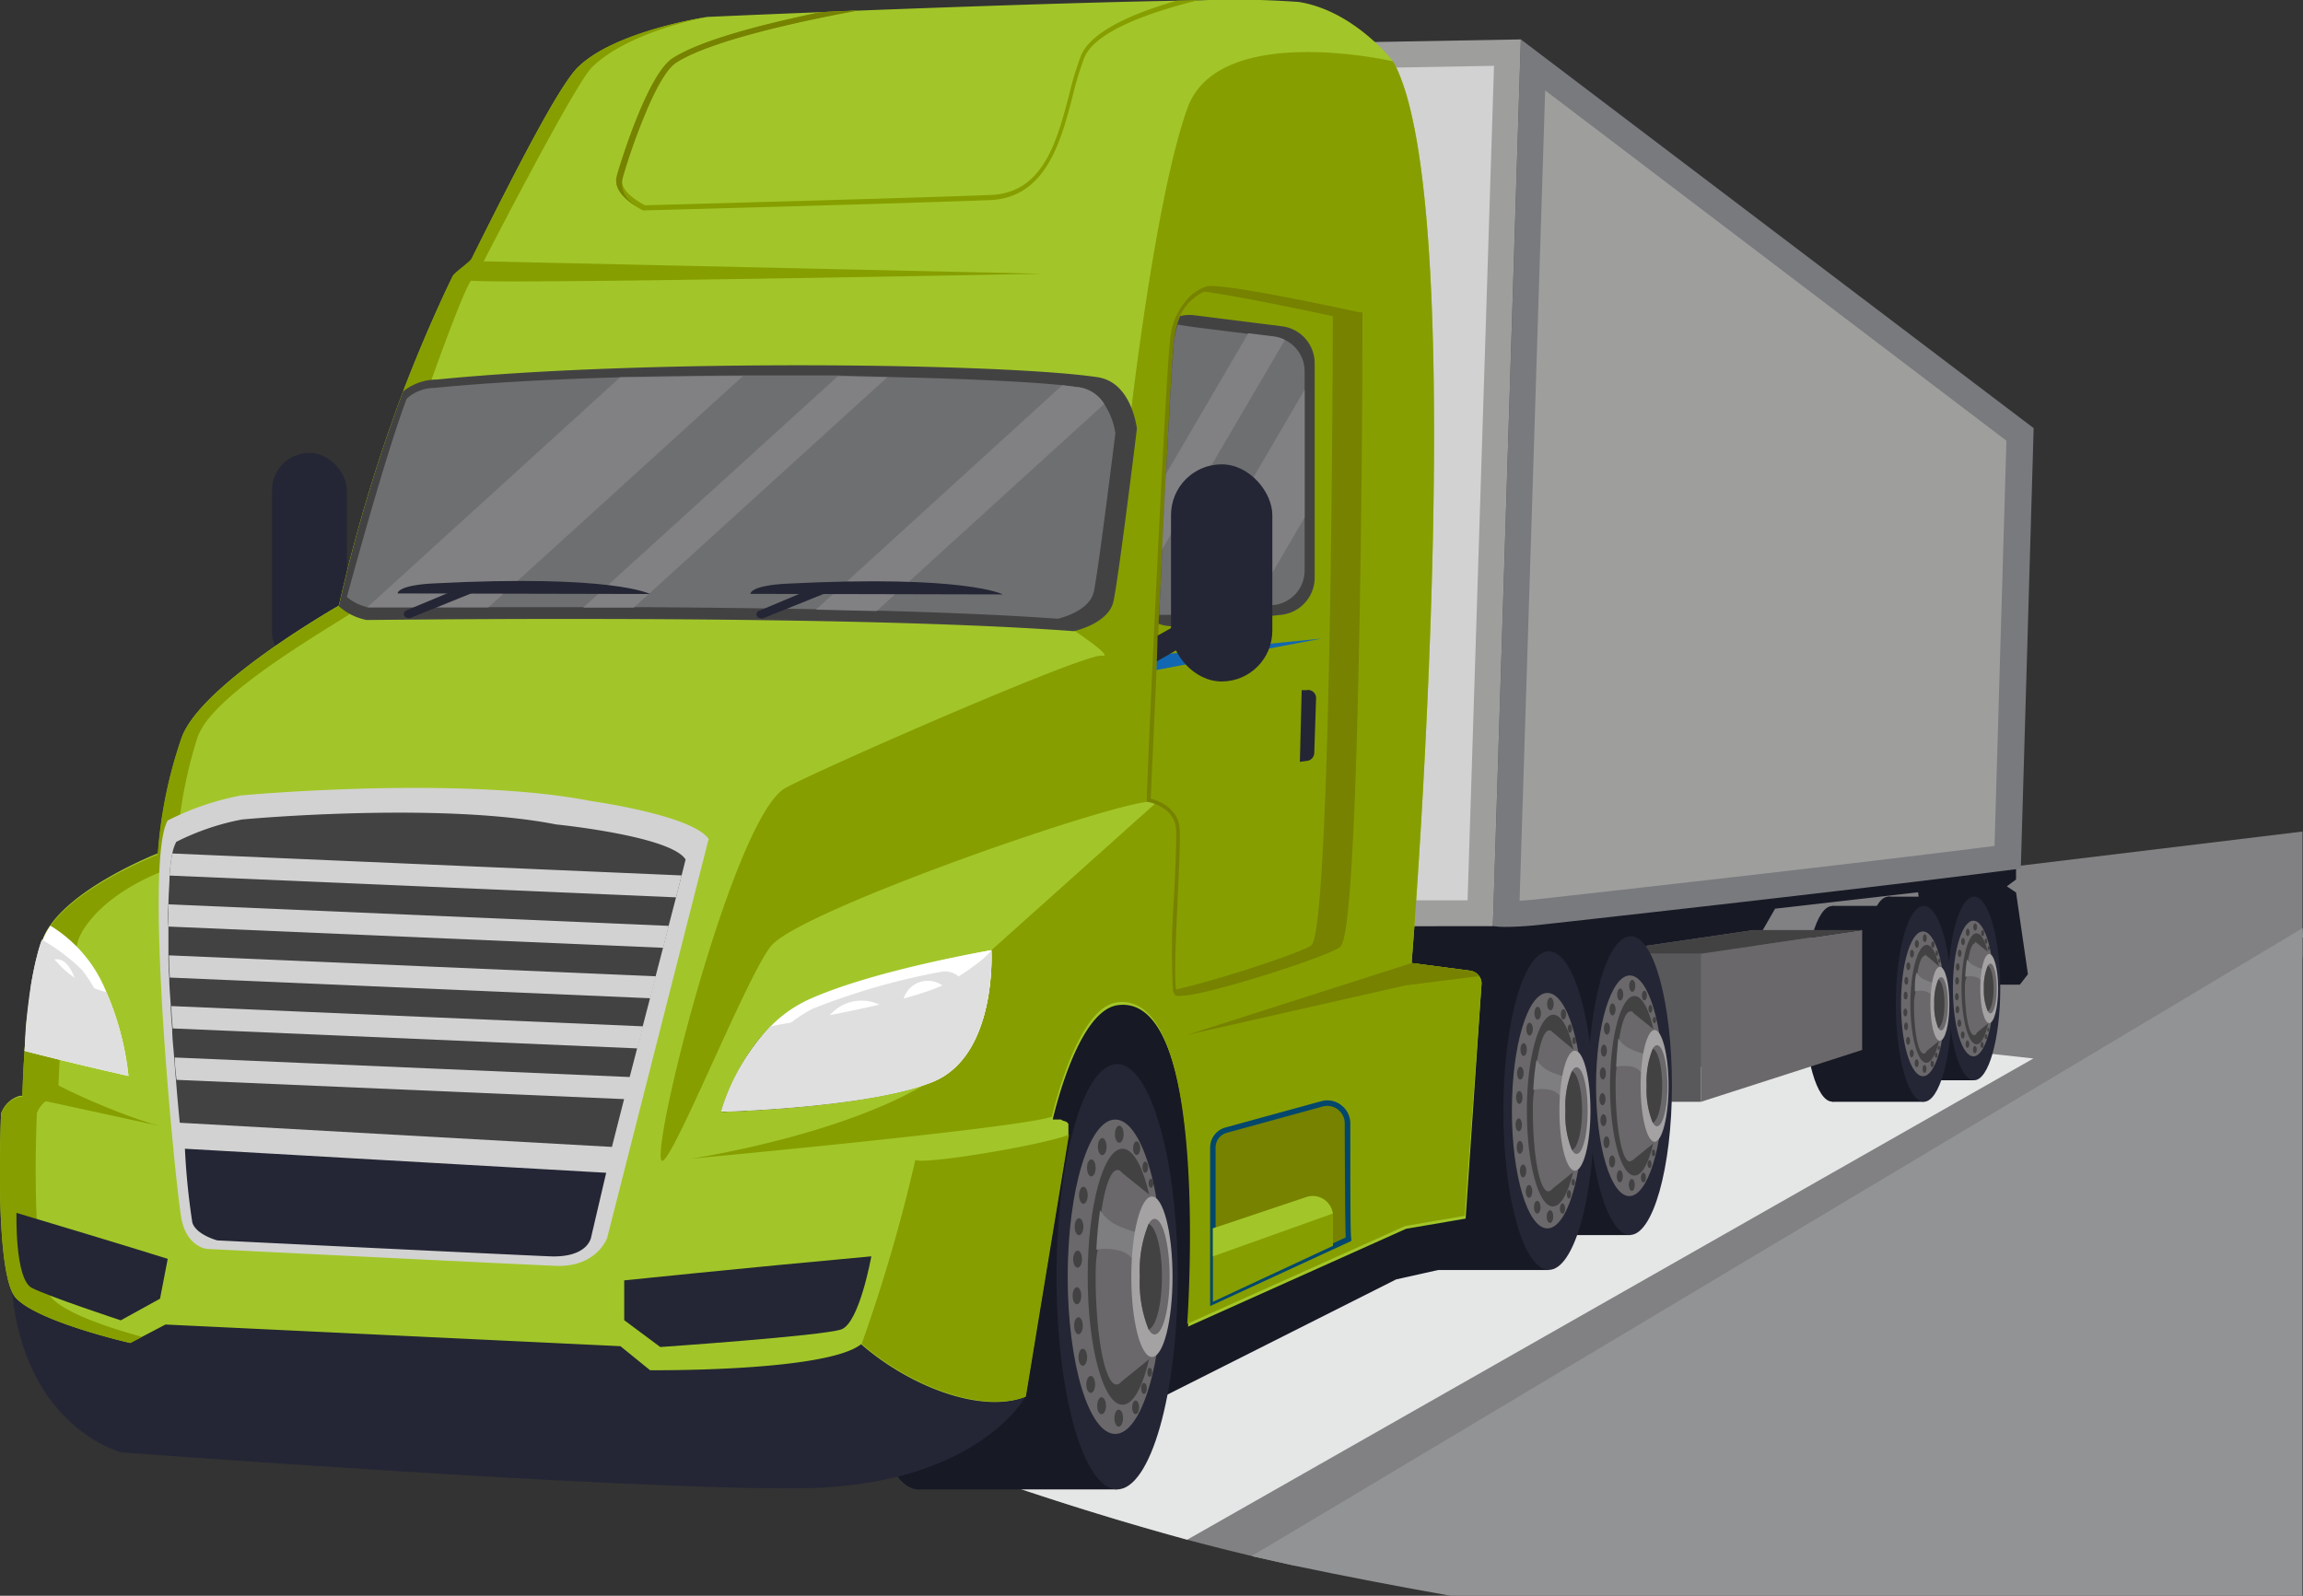 <svg xmlns="http://www.w3.org/2000/svg" xmlns:xlink="http://www.w3.org/1999/xlink" viewBox="0 0 164.77 114.2"><rect x="0" y="0" width="164.77" height="114.2" fill="#333333" stroke="none"/><defs><style>.cls-1{isolation:isolate;}.cls-2{fill:#818183;}.cls-3{fill:#e5e6e6;}.cls-23,.cls-3{mix-blend-mode:multiply;}.cls-4{fill:#171925;}.cls-5{fill:#242635;}.cls-6{fill:#6a686a;}.cls-7{fill:#434243;}.cls-8{fill:#7e7d80;}.cls-9{fill:#a4a2a3;}.cls-10{fill:#59595b;}.cls-11{fill:#9e9e9d;}.cls-12{fill:#797a7e;}.cls-13{fill:#d2d2d2;}.cls-14{fill:#a2c629;}.cls-15{fill:#879e00;}.cls-16{fill:#6e6f71;}.cls-17{fill:url(#linear-gradient);}.cls-18{fill:#fff;}.cls-19,.cls-23{fill:#dfdfdf;}.cls-20{fill:#768200;}.cls-21{fill:#1167b1;}.cls-22{fill:#03476d;}.cls-24{fill:#919395;}</style><linearGradient id="linear-gradient" x1="-3810.65" y1="73.77" x2="-3791.3" y2="73.77" gradientTransform="matrix(-1, 0, 0, 1, -3739.71, 0)" gradientUnits="userSpaceOnUse"><stop offset="0" stop-color="#fff"/><stop offset="1"/></linearGradient></defs><g class="cls-1"><g id="katman_2" data-name="katman 2"><g id="katman_1-2" data-name="katman 1"><path class="cls-2" d="M164.73,59.51v9L92.67,112.06c-2.6-.56-5.18-1.19-7.73-1.87A223.23,223.23,0,0,1,32.13,88.11c-6.05-3.45-11.7-7-16.86-10.5Z"/><path class="cls-3" d="M145.48,75.75,84.94,110.19A223.23,223.23,0,0,1,32.13,88.11l64-17.77Z"/><polygon class="cls-4" points="104.81 87 105.58 87.5 104.81 90.46 99.89 91.56 82.36 100.39 71.81 100.75 73.18 74 81.83 69.45 101.48 77.66 104.81 87"/><polygon class="cls-4" points="140.9 61.37 140.92 62.89 139.89 63.55 127 65.03 125.85 67.03 107.17 69.9 100.16 69.64 100.27 66.29 140.9 61.37"/><polygon class="cls-4" points="144.24 61.66 144.24 62.94 143.58 63.43 144.24 63.87 145.09 69.72 144.51 70.47 138.06 70.47 137.05 62.41 144.24 61.66"/><ellipse class="cls-4" cx="135.1" cy="70.74" rx="1.87" ry="6.57"/><rect class="cls-4" x="135.1" y="64.17" width="6.14" height="13.14"/><ellipse class="cls-5" cx="141.24" cy="70.74" rx="1.87" ry="6.57"/><path class="cls-6" d="M139.72,70.74c0,2.68.66,4.86,1.47,4.86s1.46-2.18,1.46-4.86-.65-4.85-1.46-4.85S139.72,68.06,139.72,70.74Z"/><path class="cls-7" d="M140.34,70.74c0,2.19.48,4,1.07,4s1.07-1.77,1.07-4-.48-3.95-1.07-3.95S140.34,68.56,140.34,70.74Z"/><path class="cls-6" d="M140.58,70.74c0,1.84.29,3.33.64,3.33a.14.14,0,0,0,.1,0h0c.31-.26.54-1.63.54-3.29,0-.24,0-.48,0-.7s0-.47,0-.68a3.85,3.85,0,0,0-.47-1.89h0a.16.16,0,0,0-.09,0c-.2,0-.38.49-.5,1.27h0c-.05.35-.09.76-.12,1.21C140.59,70.17,140.58,70.45,140.58,70.74Z"/><path class="cls-6" d="M141.31,67.45V74h0l1-.81v-5l-1-.8h0Z"/><path class="cls-8" d="M140.6,69.9a2,2,0,0,1,.71,0,.79.79,0,0,1,.5.4l0-.29c0-.24,0-.47,0-.68a3,3,0,0,1-.49-.18,1.29,1.29,0,0,1-.59-.49h0C140.67,69,140.63,69.45,140.6,69.9Z"/><path class="cls-9" d="M141.68,70.74c0,1.37.29,2.48.64,2.48s.64-1.11.64-2.48-.29-2.47-.64-2.47S141.68,69.38,141.68,70.74Z"/><path class="cls-6" d="M141.94,70.74a3.81,3.81,0,0,0,.28,1.63c.05.1.12.15.18.15.26,0,.46-.79.46-1.78s-.2-1.78-.46-1.78c-.06,0-.13.05-.18.15A3.81,3.81,0,0,0,141.94,70.74Z"/><path class="cls-7" d="M141.94,70.74a3.81,3.81,0,0,0,.28,1.63c.23-.08.41-.78.41-1.63s-.18-1.54-.41-1.63A3.81,3.81,0,0,0,141.94,70.74Z"/><path class="cls-7" d="M141.18,66.34c0,.15.06.26.13.26s.14-.11.14-.26-.07-.26-.14-.26S141.18,66.2,141.18,66.34Z"/><path class="cls-7" d="M140.65,66.73c0,.14.06.26.13.26s.14-.12.14-.26-.06-.27-.14-.27S140.65,66.58,140.65,66.73Z"/><path class="cls-7" d="M140.31,67.38c0,.15.06.26.14.26s.13-.11.13-.26-.06-.26-.13-.26S140.31,67.23,140.31,67.38Z"/><path class="cls-7" d="M140.07,68.22c0,.15.06.27.13.27s.14-.12.14-.27-.06-.26-.14-.26S140.07,68.08,140.07,68.22Z"/><path class="cls-7" d="M139.93,69.2c0,.14.06.26.14.26s.13-.12.13-.26-.06-.27-.13-.27S139.93,69.05,139.93,69.2Z"/><path class="cls-7" d="M139.89,70.2c0,.14.06.26.13.26s.14-.12.14-.26-.06-.27-.14-.27S139.89,70.05,139.89,70.2Z"/><path class="cls-7" d="M141.16,75.11c0-.15.06-.26.13-.26s.14.11.14.26-.06.26-.14.26S141.16,75.26,141.16,75.11Z"/><path class="cls-7" d="M141.7,74.78c0-.12.05-.22.11-.22s.11.1.11.22,0,.21-.11.21S141.7,74.89,141.7,74.78Z"/><path class="cls-7" d="M142,74.19c0-.09,0-.17.09-.17s.09.08.09.17,0,.17-.09.17S142,74.29,142,74.19Z"/><path class="cls-7" d="M142.18,73.69c0-.07,0-.13.07-.13s.07.06.07.13,0,.14-.07.14S142.18,73.77,142.18,73.69Z"/><path class="cls-7" d="M141.74,66.77c0,.12,0,.21.11.21s.11-.09.11-.21-.05-.21-.11-.21S141.74,66.65,141.74,66.77Z"/><path class="cls-7" d="M142,67.36c0,.09,0,.17.09.17s.09-.08.09-.17,0-.18-.09-.18S142,67.26,142,67.36Z"/><path class="cls-7" d="M142.22,67.85c0,.08,0,.14.07.14s.07-.06.07-.14,0-.14-.07-.14S142.22,67.78,142.22,67.85Z"/><path class="cls-7" d="M140.63,74.73c0-.15.06-.27.13-.27s.14.12.14.27-.06.26-.14.26S140.63,74.87,140.63,74.73Z"/><path class="cls-7" d="M140.29,74.07c0-.15.06-.26.14-.26s.13.11.13.26-.06.26-.13.26S140.29,74.22,140.29,74.07Z"/><path class="cls-7" d="M140.05,73.23c0-.15.06-.27.13-.27s.14.12.14.27-.06.26-.14.26S140.05,73.37,140.05,73.23Z"/><path class="cls-7" d="M139.91,72.26c0-.15.06-.27.14-.27s.13.12.13.27-.06.26-.13.26S139.91,72.4,139.91,72.26Z"/><path class="cls-7" d="M139.87,71.33c0-.15.06-.26.13-.26s.14.11.14.26-.06.26-.14.26S139.87,71.47,139.87,71.33Z"/><path class="cls-4" d="M129.09,71.84c0,3.87.9,7,2,7s2-3.14,2-7-.9-7-2-7S129.09,68,129.09,71.84Z"/><rect class="cls-4" x="131.09" y="64.83" width="6.55" height="14.02"/><ellipse class="cls-5" cx="137.64" cy="71.84" rx="2" ry="7.01"/><ellipse class="cls-6" cx="137.58" cy="71.84" rx="1.57" ry="5.18"/><path class="cls-7" d="M136.68,71.84c0,2.33.51,4.22,1.14,4.22S139,74.17,139,71.84s-.52-4.22-1.15-4.22S136.68,69.51,136.68,71.84Z"/><path class="cls-6" d="M136.94,71.84c0,2,.3,3.55.68,3.55a.21.21,0,0,0,.1,0h0c.32-.27.57-1.74.57-3.5,0-.26,0-.51,0-.76s0-.49,0-.72a4.16,4.16,0,0,0-.5-2h0l0,0a.16.16,0,0,0-.09,0c-.22,0-.41.53-.54,1.35h0c-.05.38-.1.82-.12,1.3C137,71.23,136.94,71.53,136.94,71.84Z"/><path class="cls-6" d="M137.71,68.32v7h0l1.06-.86V69.19l-1-.85h0Z"/><path class="cls-8" d="M137,70.94a1.82,1.82,0,0,1,.76,0,.83.83,0,0,1,.52.42l0-.31c0-.25,0-.49,0-.72a3.41,3.41,0,0,1-.52-.19,1.35,1.35,0,0,1-.64-.53h0C137,70,137,70.46,137,70.94Z"/><path class="cls-9" d="M138.11,71.84c0,1.46.3,2.64.68,2.64s.68-1.18.68-2.64-.3-2.65-.68-2.65S138.11,70.38,138.11,71.84Z"/><path class="cls-6" d="M138.39,71.83a4.16,4.16,0,0,0,.29,1.75c.06.1.13.16.2.16.27,0,.49-.85.49-1.91s-.22-1.9-.49-1.9c-.07,0-.14.06-.2.16A4.14,4.14,0,0,0,138.39,71.83Z"/><path class="cls-7" d="M138.39,71.83a4.16,4.16,0,0,0,.29,1.75c.25-.1.44-.84.44-1.75s-.19-1.64-.44-1.74A4.14,4.14,0,0,0,138.39,71.83Z"/><ellipse class="cls-7" cx="137.71" cy="67.14" rx="0.14" ry="0.28"/><path class="cls-7" d="M137,67.55c0,.15.06.28.14.28s.15-.13.15-.28-.07-.28-.15-.28S137,67.39,137,67.55Z"/><path class="cls-7" d="M136.65,68.25c0,.15.06.28.14.28s.15-.13.15-.28-.07-.28-.15-.28S136.65,68.09,136.65,68.25Z"/><path class="cls-7" d="M136.39,69.15c0,.15.06.28.14.28s.15-.13.15-.28-.07-.28-.15-.28S136.39,69,136.39,69.15Z"/><ellipse class="cls-7" cx="136.39" cy="70.19" rx="0.14" ry="0.28"/><ellipse class="cls-7" cx="136.34" cy="71.25" rx="0.14" ry="0.28"/><ellipse class="cls-7" cx="137.69" cy="76.5" rx="0.14" ry="0.28"/><ellipse class="cls-7" cx="138.24" cy="76.14" rx="0.12" ry="0.23"/><path class="cls-7" d="M138.43,75.52c0-.1,0-.18.1-.18s.09.08.09.18,0,.18-.09.18S138.43,75.62,138.43,75.52Z"/><path class="cls-7" d="M138.64,75c0-.08,0-.15.08-.15s.07.07.07.15,0,.15-.07.15S138.64,75.07,138.64,75Z"/><ellipse class="cls-7" cx="138.29" cy="67.6" rx="0.12" ry="0.23"/><path class="cls-7" d="M138.48,68.22c0,.1,0,.19.09.19s.09-.09.09-.19,0-.18-.09-.18S138.48,68.12,138.48,68.22Z"/><path class="cls-7" d="M138.68,68.75c0,.09,0,.15.08.15s.08-.06.08-.15,0-.15-.08-.15S138.68,68.67,138.68,68.75Z"/><ellipse class="cls-7" cx="137.13" cy="76.09" rx="0.14" ry="0.28"/><path class="cls-7" d="M136.63,75.39c0-.16.06-.28.14-.28s.15.12.15.28-.07.28-.15.28S136.63,75.54,136.63,75.39Z"/><path class="cls-7" d="M136.37,74.49c0-.16.06-.28.14-.28s.15.12.15.28-.07.28-.15.28S136.37,74.64,136.37,74.49Z"/><ellipse class="cls-7" cx="136.37" cy="73.45" rx="0.14" ry="0.28"/><path class="cls-7" d="M136.18,72.46c0-.15.06-.28.14-.28s.14.13.14.28-.06.28-.14.28S136.18,72.62,136.18,72.46Z"/><polygon class="cls-6" points="125.47 66.56 125.47 75.14 113.94 78.85 113.94 68.25 125.47 66.56"/><polygon class="cls-6" points="133.23 66.56 133.23 75.14 121.7 78.85 121.7 68.25 133.23 66.56"/><rect class="cls-10" x="113.94" y="68.25" width="7.76" height="10.6"/><polygon class="cls-7" points="133.23 66.56 125.47 66.56 113.94 68.25 121.7 68.25 133.23 66.56"/><path class="cls-4" d="M103.64,77.71c0,5.89,1.36,10.67,3,10.67s3-4.78,3-10.67S108.37,67,106.68,67,103.64,71.81,103.64,77.71Z"/><rect class="cls-4" x="106.68" y="67.03" width="9.98" height="21.36"/><path class="cls-5" d="M113.62,77.71c0,5.89,1.37,10.67,3,10.67s3-4.78,3-10.67S118.35,67,116.67,67,113.62,71.81,113.62,77.71Z"/><path class="cls-6" d="M114.19,77.71c0,4.36,1.07,7.89,2.38,7.89S119,82.07,119,77.71s-1.07-7.9-2.39-7.9S114.19,73.34,114.19,77.71Z"/><path class="cls-7" d="M115.19,77.71c0,3.55.78,6.42,1.75,6.42s1.74-2.87,1.74-6.42-.78-6.43-1.74-6.43S115.19,74.16,115.19,77.71Z"/><path class="cls-6" d="M115.59,77.71c0,3,.47,5.41,1,5.41a.28.28,0,0,0,.16-.07h0c.49-.41.87-2.64.87-5.33,0-.4,0-.78,0-1.15s0-.76-.07-1.11a6.3,6.3,0,0,0-.76-3.07h0l0,0a.23.23,0,0,0-.15,0c-.33,0-.62.8-.81,2.06h0c-.08.58-.15,1.25-.18,2C115.6,76.78,115.59,77.23,115.59,77.71Z"/><path class="cls-6" d="M116.78,72.35v10.7h0l1.62-1.31v-8l-1.61-1.3h0Z"/><path class="cls-8" d="M115.63,76.34a2.88,2.88,0,0,1,1.15,0,1.29,1.29,0,0,1,.8.64l.06-.47c0-.39,0-.76-.07-1.11a4,4,0,0,1-.79-.28,2,2,0,0,1-1-.81h0C115.73,74.94,115.66,75.61,115.63,76.34Z"/><path class="cls-9" d="M117.38,77.71c0,2.22.46,4,1,4s1-1.8,1-4-.46-4-1-4S117.38,75.48,117.38,77.71Z"/><path class="cls-6" d="M117.81,77.7a6.21,6.21,0,0,0,.44,2.65c.09.16.2.25.3.25.42,0,.75-1.3.75-2.9s-.33-2.9-.75-2.9c-.1,0-.21.09-.3.25A6.24,6.24,0,0,0,117.81,77.7Z"/><path class="cls-7" d="M117.81,77.7a6.21,6.21,0,0,0,.44,2.65c.38-.14.67-1.27.67-2.65s-.29-2.51-.67-2.65A6.24,6.24,0,0,0,117.81,77.7Z"/><ellipse class="cls-7" cx="116.78" cy="70.55" rx="0.22" ry="0.43"/><path class="cls-7" d="M115.7,71.17c0,.24.1.43.22.43s.22-.19.22-.43-.1-.43-.22-.43S115.7,70.94,115.7,71.17Z"/><path class="cls-7" d="M115.15,72.24c0,.24.1.43.22.43s.22-.19.22-.43-.1-.43-.22-.43S115.15,72,115.15,72.24Z"/><path class="cls-7" d="M114.75,73.61c0,.24.1.43.22.43s.22-.19.22-.43-.09-.43-.22-.43S114.75,73.37,114.75,73.61Z"/><path class="cls-7" d="M114.53,75.19c0,.24.1.43.22.43s.22-.19.22-.43-.09-.43-.22-.43S114.53,75,114.53,75.19Z"/><ellipse class="cls-7" cx="114.68" cy="76.82" rx="0.22" ry="0.43"/><path class="cls-7" d="M116.53,84.81c0-.24.09-.43.22-.43s.21.19.21.43-.09.42-.21.42S116.53,85,116.53,84.81Z"/><ellipse class="cls-7" cx="117.58" cy="84.27" rx="0.18" ry="0.35"/><path class="cls-7" d="M117.87,83.31c0-.15.07-.28.15-.28s.14.13.14.28-.06.28-.14.28S117.87,83.47,117.87,83.31Z"/><path class="cls-7" d="M118.19,82.51c0-.13,0-.23.11-.23s.12.1.12.23,0,.22-.12.22S118.19,82.63,118.19,82.51Z"/><path class="cls-7" d="M117.47,71.25c0,.19.08.34.18.34s.18-.15.18-.34-.08-.35-.18-.35S117.47,71.06,117.47,71.25Z"/><path class="cls-7" d="M117.94,72.2c0,.15.06.28.14.28s.14-.13.14-.28-.06-.28-.14-.28S117.94,72.05,117.94,72.2Z"/><path class="cls-7" d="M118.25,73c0,.12.06.23.12.23s.12-.11.12-.23-.06-.23-.12-.23S118.25,72.88,118.25,73Z"/><path class="cls-7" d="M115.67,84.18c0-.24.1-.43.22-.43s.22.19.22.43-.1.43-.22.43S115.67,84.42,115.67,84.18Z"/><ellipse class="cls-7" cx="115.34" cy="83.12" rx="0.22" ry="0.43"/><path class="cls-7" d="M114.72,81.74c0-.23.1-.42.22-.42s.22.19.22.42-.1.43-.22.43S114.72,82,114.72,81.74Z"/><path class="cls-7" d="M114.5,80.16c0-.23.1-.42.22-.42s.22.19.22.42-.09.43-.22.43S114.5,80.4,114.5,80.16Z"/><ellipse class="cls-7" cx="114.65" cy="78.66" rx="0.22" ry="0.43"/><path class="cls-4" d="M96.91,79.48c0,6.3,1.45,11.4,3.25,11.4s3.25-5.1,3.25-11.4S102,68.09,100.16,68.09,96.91,73.19,96.91,79.48Z"/><rect class="cls-4" x="100.16" y="68.09" width="10.65" height="22.8"/><ellipse class="cls-5" cx="110.81" cy="79.48" rx="3.25" ry="11.4"/><path class="cls-6" d="M108.17,79.48c0,4.66,1.14,8.43,2.54,8.43s2.55-3.77,2.55-8.43-1.14-8.42-2.55-8.42S108.17,74.83,108.17,79.48Z"/><path class="cls-7" d="M109.24,79.48c0,3.79.83,6.86,1.86,6.86S113,83.27,113,79.48s-.83-6.86-1.86-6.86S109.24,75.7,109.24,79.48Z"/><path class="cls-6" d="M109.67,79.48c0,3.19.49,5.78,1.1,5.78a.23.23,0,0,0,.17-.07h0c.53-.44.93-2.82.93-5.7,0-.42,0-.83,0-1.22s0-.81-.07-1.18A6.76,6.76,0,0,0,111,73.8h0l0,0a.25.25,0,0,0-.16-.06c-.35,0-.66.86-.87,2.2h0c-.09.61-.16,1.33-.2,2.11C109.68,78.49,109.67,79,109.67,79.48Z"/><path class="cls-6" d="M110.93,73.77V85.19h0l1.73-1.4V75.19L111,73.8h0Z"/><path class="cls-8" d="M109.7,78a3.08,3.08,0,0,1,1.23,0,1.35,1.35,0,0,1,.86.68l.06-.5c0-.41,0-.81-.07-1.18a5.91,5.91,0,0,1-.85-.3,2.24,2.24,0,0,1-1-.86h0C109.81,76.53,109.74,77.25,109.7,78Z"/><path class="cls-9" d="M111.57,79.48c0,2.38.5,4.3,1.11,4.3s1.11-1.92,1.11-4.3-.5-4.29-1.11-4.29S111.57,77.11,111.57,79.48Z"/><path class="cls-6" d="M112,79.48a6.63,6.63,0,0,0,.47,2.83c.1.17.21.27.33.27.44,0,.79-1.39.79-3.1s-.35-3.1-.79-3.1c-.12,0-.23.1-.33.27A6.63,6.63,0,0,0,112,79.48Z"/><path class="cls-7" d="M112,79.48a6.63,6.63,0,0,0,.47,2.83c.4-.15.72-1.36.72-2.83s-.32-2.68-.72-2.83A6.63,6.63,0,0,0,112,79.48Z"/><path class="cls-7" d="M110.69,71.85c0,.25.11.45.24.45s.23-.2.23-.45-.1-.46-.23-.46S110.69,71.59,110.69,71.85Z"/><path class="cls-7" d="M109.78,72.51c0,.25.1.46.23.46s.24-.21.24-.46-.11-.46-.24-.46S109.78,72.26,109.78,72.51Z"/><path class="cls-7" d="M109.2,73.65c0,.25.1.46.23.46s.24-.21.24-.46-.11-.46-.24-.46S109.2,73.4,109.2,73.65Z"/><ellipse class="cls-7" cx="109.01" cy="75.11" rx="0.23" ry="0.46"/><path class="cls-7" d="M108.54,76.8c0,.25.1.46.23.46s.24-.21.24-.46-.11-.46-.24-.46S108.54,76.55,108.54,76.8Z"/><ellipse class="cls-7" cx="108.7" cy="78.54" rx="0.23" ry="0.46"/><path class="cls-7" d="M110.66,87.06c0-.25.11-.45.24-.45s.23.2.23.45-.1.46-.23.46S110.66,87.32,110.66,87.06Z"/><ellipse class="cls-7" cx="111.79" cy="86.49" rx="0.19" ry="0.37"/><path class="cls-7" d="M112.1,85.47c0-.16.07-.3.15-.3s.16.14.16.3-.07.3-.16.3S112.1,85.64,112.1,85.47Z"/><ellipse class="cls-7" cx="112.56" cy="84.61" rx="0.12" ry="0.24"/><ellipse class="cls-7" cx="111.86" cy="72.59" rx="0.19" ry="0.37"/><path class="cls-7" d="M112.17,73.61c0,.16.07.3.15.3s.15-.14.15-.3-.06-.3-.15-.3S112.17,73.44,112.17,73.61Z"/><path class="cls-7" d="M112.51,74.47c0,.14,0,.24.12.24s.12-.1.12-.24,0-.24-.12-.24S112.51,74.34,112.51,74.47Z"/><path class="cls-7" d="M109.75,86.4c0-.26.1-.46.23-.46s.24.2.24.46-.11.45-.24.45S109.75,86.65,109.75,86.4Z"/><path class="cls-7" d="M109.16,85.26c0-.25.11-.46.24-.46s.23.21.23.46-.1.46-.23.46S109.16,85.51,109.16,85.26Z"/><ellipse class="cls-7" cx="108.97" cy="83.8" rx="0.23" ry="0.46"/><ellipse class="cls-7" cx="108.74" cy="82.11" rx="0.23" ry="0.46"/><ellipse class="cls-7" cx="108.66" cy="80.5" rx="0.23" ry="0.46"/><ellipse class="cls-4" cx="65.7" cy="91.37" rx="4.34" ry="15.22"/><rect class="cls-4" x="65.7" y="76.15" width="14.22" height="30.44"/><path class="cls-5" d="M75.59,91.37c0,8.41,1.94,15.22,4.33,15.22s4.34-6.81,4.34-15.22-1.94-15.22-4.34-15.22S75.59,83,75.59,91.37Z"/><ellipse class="cls-6" cx="79.79" cy="91.37" rx="3.4" ry="11.25"/><path class="cls-7" d="M77.82,91.37c0,5.06,1.12,9.16,2.49,9.16s2.49-4.1,2.49-9.16-1.12-9.16-2.49-9.16S77.82,86.31,77.82,91.37Z"/><path class="cls-6" d="M78.39,91.37c0,4.26.67,7.71,1.48,7.71A.37.37,0,0,0,80.1,99h0c.7-.59,1.24-3.77,1.24-7.61,0-.56,0-1.11,0-1.63s0-1.08-.1-1.58c-.19-2.26-.59-3.93-1.08-4.37v0l0,0a.37.37,0,0,0-.21-.08c-.47,0-.89,1.16-1.16,3h0c-.12.82-.22,1.78-.27,2.82C78.41,90.05,78.39,90.7,78.39,91.37Z"/><path class="cls-6" d="M80.08,83.74V99h0l2.31-1.87V85.63l-2.29-1.84v0Z"/><path class="cls-8" d="M78.44,89.43a3.94,3.94,0,0,1,1.65.07,1.8,1.8,0,0,1,1.14.91l.08-.67c0-.55,0-1.08-.1-1.58a7.87,7.87,0,0,1-1.13-.4,3,3,0,0,1-1.37-1.15h0C78.59,87.43,78.49,88.39,78.44,89.43Z"/><path class="cls-9" d="M80.94,91.37c0,3.17.66,5.74,1.48,5.74s1.47-2.57,1.47-5.74-.66-5.74-1.47-5.74S80.94,88.2,80.94,91.37Z"/><path class="cls-6" d="M81.55,91.37a9,9,0,0,0,.63,3.78c.13.22.28.35.43.35.59,0,1.07-1.85,1.07-4.13s-.48-4.14-1.07-4.14c-.15,0-.3.13-.43.36A8.88,8.88,0,0,0,81.55,91.37Z"/><path class="cls-7" d="M81.55,91.37a9,9,0,0,0,.63,3.78c.54-.2.95-1.82.95-3.78s-.41-3.58-.95-3.78A8.88,8.88,0,0,0,81.55,91.37Z"/><ellipse class="cls-7" cx="80.08" cy="81.17" rx="0.31" ry="0.61"/><ellipse class="cls-7" cx="78.86" cy="82.06" rx="0.31" ry="0.61"/><path class="cls-7" d="M77.77,83.58c0,.34.14.61.31.61s.31-.27.31-.61-.14-.61-.31-.61S77.77,83.24,77.77,83.58Z"/><ellipse class="cls-7" cx="77.51" cy="85.54" rx="0.31" ry="0.61"/><ellipse class="cls-7" cx="77.2" cy="87.79" rx="0.31" ry="0.61"/><path class="cls-7" d="M76.78,90.11c0,.34.14.61.32.61s.31-.27.31-.61-.14-.61-.31-.61S76.78,89.77,76.78,90.11Z"/><ellipse class="cls-7" cx="80.04" cy="101.49" rx="0.31" ry="0.61"/><path class="cls-7" d="M81,100.72c0-.27.11-.49.25-.49s.25.22.25.49-.11.49-.25.49S81,101,81,100.72Z"/><path class="cls-7" d="M81.64,99.36c0-.22.09-.39.21-.39s.2.17.2.39-.09.4-.2.4S81.64,99.58,81.64,99.36Z"/><ellipse class="cls-7" cx="82.26" cy="98.21" rx="0.17" ry="0.32"/><path class="cls-7" d="M81.07,82.17c0,.27.11.49.25.49s.26-.22.26-.49-.12-.49-.26-.49S81.07,81.9,81.07,82.17Z"/><path class="cls-7" d="M81.74,83.53c0,.22.09.4.2.4s.2-.18.2-.4-.09-.4-.2-.4S81.74,83.31,81.74,83.53Z"/><ellipse class="cls-7" cx="82.35" cy="84.68" rx="0.17" ry="0.32"/><path class="cls-7" d="M78.5,100.6c0-.34.14-.61.31-.61s.32.27.32.61-.14.61-.32.61S78.5,100.94,78.5,100.6Z"/><path class="cls-7" d="M77.72,99.08c0-.33.14-.61.32-.61s.31.28.31.61-.14.61-.31.61S77.72,99.42,77.72,99.08Z"/><path class="cls-7" d="M77.16,97.13c0-.34.14-.61.31-.61s.31.27.31.61-.14.61-.31.61S77.16,97.47,77.16,97.13Z"/><ellipse class="cls-7" cx="77.16" cy="94.88" rx="0.31" ry="0.61"/><ellipse class="cls-7" cx="77.05" cy="92.73" rx="0.31" ry="0.61"/><path class="cls-11" d="M107.76,65.41c1.1,0,2.47-.16,2.48-.16.23,0,21.49-2.37,33.38-3.91l.89-30.25L109.68,4.65Z"/><path class="cls-12" d="M110.55,6.47l33,25.07-.85,29c-12,1.53-32.36,3.77-32.57,3.8h0s-.66.08-1.41.12l1.83-58m-1.74-3.65-2,63.46a5.42,5.42,0,0,0,1,.06c1.17,0,2.59-.17,2.59-.17s22.31-2.46,34.18-4l.92-31.52L108.81,2.82Z"/><polygon class="cls-13" points="105.91 65.36 107.85 3.77 49.44 4.79 41.47 65.41 105.91 65.36"/><path class="cls-11" d="M106.89,4.71,105,64.43l-62.48.06L50.26,5.71l56.63-1m1.92-1.89L48.63,3.88,40.42,66.34l66.39-.06,2-63.46Z"/><path class="cls-5" d="M73.4,99.91s-3.45,6.47-16.1,6.6-48.62-2.57-48.62-2.57S1.76,102.2.85,92.33c-.28-3.06,71,3,71,3Z"/><rect class="cls-5" x="19.46" y="32.4" width="5.36" height="15.54" rx="2.68" transform="translate(44.28 80.35) rotate(180)"/><path class="cls-14" d="M1.14,92.89c1.59,1.72,8.18,3.22,8.18,3.22l2.52-1.32,32.55,1.55,2.12,1.72s12.58.13,15.1-1.86l0,0c3.44,3,8.56,5,11.75,3.76l3.08-18.73v-.16a.52.52,0,0,0,0-.11.13.13,0,0,0,0-.06.2.2,0,0,0,0-.07l0-.07,0-.08,0-.08v0l0-.08,0-.07c0-.06-.09-.11-.13-.16L76,80.18l-.09-.06-.07,0h0l-.08,0-.1,0h0l-.16,0h-.17a.15.15,0,0,0,0-.06c.18-.74,1.85-7.7,4.61-8.12,6.8-1,5.06,23,5.06,23l15.6-7,4.26-.73L106,70.39a.88.88,0,0,0-.17-.53.93.93,0,0,0-.63-.39L101,68.92v-.07c.18-2.2,4.25-54.51-1.33-64.46,0,0-2.78-3.62-6.75-4.25a64,64,0,0,0-7-.12L84.2.05C77.54.17,68.43.49,61.38.76L58.72.87c-4.78.19-8.1.34-8.1.34s-6.63,1-9.28,3.61c-1.34,1.35-4.22,6.92-7.6,13.71-.15.3-1.21,1-1.36,1.26l-.48,1c-1.07,2.3-2.09,4.67-3.06,7.23a116.44,116.44,0,0,0-4.58,15.31l0,0c-.54.31-9.82,5.66-11.23,9.39a32.39,32.39,0,0,0-1.72,8.34S5.7,63.25,3.62,66.18a4.61,4.61,0,0,0-.55,1,32.17,32.17,0,0,0-1.31,8c-.13,1.86-.15,3.24-.15,3.24l-.19,0A2,2,0,0,0,.08,79.68S-.45,91.17,1.14,92.89Z"/><path class="cls-15" d="M.08,79.68a2,2,0,0,1,1.34-1.19l.19,0s0-1.38.15-3.24a32.17,32.17,0,0,1,1.31-8,4.61,4.61,0,0,1,.55-1c2.08-2.93,7.66-5.08,7.66-5.08A32.39,32.39,0,0,1,13,52.76c1.41-3.73,10.69-9.08,11.23-9.39l0,0A116.44,116.44,0,0,1,28.84,28c1-2.56,2-4.93,3.06-7.23l.48-1c.15-.3,1.21-1,1.36-1.26C37.12,11.74,40,6.17,41.34,4.82,44,2.19,50.62,1.21,50.62,1.21s-5.61,1-8.26,3.6C41.13,6,34.61,18.7,34.61,18.7l40,.89s-38.13.75-40.87.5c-.59-.05-8.61,23.14-7.89,23.22.54.06-7.78,4.43-10.78,7.94a5.37,5.37,0,0,0-.92,1.46A32.82,32.82,0,0,0,12.6,62s-4.34,1.29-6.42,4.22a4.27,4.27,0,0,0-.56,1,32.63,32.63,0,0,0-1.31,8c-.12,1.86-.15,3.24-.15,3.24l-.18,0a2,2,0,0,0-1.34,1.19S2.11,91.17,3.7,92.89c1.07,1.16,4.39,2.22,6.46,2.78l-.84.44s-6.59-1.5-8.18-3.22S.08,79.68.08,79.68Z"/><path class="cls-15" d="M65.49,83a116.75,116.75,0,0,1-3.84,13.17c3.44,3,8.56,5,11.75,3.77l3.08-18.73v0C74.4,82,65.92,83.38,65.49,83Z"/><path class="cls-15" d="M47.3,83c.41,1.27,6.25-13.54,7.93-15.37C57.7,64.9,82.68,56.33,82.7,57.46L70.93,68l-1.47,7c-4.87,5.64-20,7.92-20,7.92s23.39-2.17,25.8-3c.17-.73,1.86-7.76,4.62-8.18,6.8-1,5.06,23,5.06,23l15.6-7,4.26-.73L106,70.39a.88.88,0,0,0-.17-.53.93.93,0,0,0-.63-.39L101,68.92v-.07c.18-2.2,4.25-54.51-1.33-64.46,0,0-12.46-2.88-14.71,3.34s-4,21.4-4,21.4l-4.1,16s2.89,1.93,2,1.79c-1.26-.19-20.47,8.24-22.68,9.48C52.6,58.39,46.76,81.27,47.3,83Z"/><path class="cls-13" d="M42.3,57.33s7.22,1,8.4,2.71L43.44,88.59s-.74,2.12-3.69,2S14.8,89.38,14.8,89.38s-1.41-.13-1.81-2.12S10.24,61.7,12,58.72a19.54,19.54,0,0,1,5.23-1.79C19.29,56.73,33.58,55.61,42.3,57.33Z"/><path class="cls-7" d="M12.05,66.31c0,.66,0,1.35,0,2.06q0,.78.06,1.59c0,.68.07,1.37.11,2.06,0,.53.06,1.07.1,1.6,0,.69.09,1.38.14,2.06s.08,1.08.13,1.6c.08,1.08.18,2.12.27,3.07l30.92,1.73.87-3.42.4-1.58.52-2,.4-1.58.52-2,.4-1.57.52-2,.4-1.57.52-2,.4-1.57.32-1.28C48,59.82,39.78,59,39.78,59c-7.81-1.54-20.61-.53-22.48-.35a17.68,17.68,0,0,0-4.69,1.6,3.05,3.05,0,0,0-.28.83,13.22,13.22,0,0,0-.2,1.58c0,.61-.07,1.3-.08,2.06Q12,65.47,12.05,66.31Z"/><path class="cls-5" d="M43.37,83.93,42.3,88.51s-.18,1.51-2.95,1.4-23.8-1.14-23.8-1.14-1.52-.4-1.79-1.28a50.86,50.86,0,0,1-.53-5.28Z"/><path class="cls-13" d="M12.13,62.66l36.24,1.56.4-1.57L12.33,61.08A13.22,13.22,0,0,0,12.13,62.66Z"/><polygon class="cls-13" points="12.05 66.31 47.45 67.83 47.85 66.26 12.05 64.72 12.05 66.31"/><path class="cls-13" d="M12.09,68.37q0,.78.06,1.59l34.38,1.48.4-1.57Z"/><path class="cls-13" d="M12.26,72c0,.53.06,1.07.1,1.6l33.25,1.43.4-1.58Z"/><path class="cls-13" d="M12.5,75.68c0,.54.08,1.08.13,1.6l32.06,1.38.4-1.58Z"/><path class="cls-7" d="M24.23,43.37a4.16,4.16,0,0,0,2,1c1.15,0,33.82-.44,50.6.8,0,0,2.47-.53,2.83-2.12s1.68-12.36,1.68-12.36S81,27.39,78.56,27c-6.58-1-32.19-1.34-47.29.16a3.92,3.92,0,0,0-2.43.85,116.44,116.44,0,0,0-4.58,15.31Z"/><path class="cls-16" d="M79.8,31s-1.22,9.88-1.54,11.34-2.59,1.94-2.59,1.94c-3.58-.26-8.1-.45-13-.58h0l-4.34-.1h0c-4.08-.08-8.26-.12-12.19-.15H41.73c-2.47,0-4.76,0-6.79,0-4.85,0-8.14,0-8.46,0h-.21a3.48,3.48,0,0,1-1.45-.73s2.74-10.15,4.28-14.19a3,3,0,0,1,2-.77c3.73-.37,8.37-.62,13.28-.76,2.88-.08,5.86-.12,8.79-.13,2.3,0,4.58,0,6.77,0h0L64.3,27h0c5,.11,9.22.32,11.73.57h0l1.21.15A2.57,2.57,0,0,1,79,28.91,5.22,5.22,0,0,1,79.8,31Z"/><path class="cls-2" d="M63.48,27,45.35,43.48H41.73l18.2-16.54h0Z"/><path class="cls-2" d="M79,28.91,62.72,43.73h0l-4.34-.1L76,27.57h0l1.21.15A2.57,2.57,0,0,1,79,28.91Z"/><path class="cls-2" d="M53.16,26.91,34.94,43.47c-4.85,0-8.14,0-8.46,0h-.21L44.37,27C47.25,27,50.23,26.92,53.16,26.91Z"/><path class="cls-17" d="M70.93,68s.44,7.59-4.24,9.45-15.1,2.12-15.1,2.12,1.59-5.92,6.27-8S70.93,68,70.93,68Z"/><path class="cls-18" d="M51.59,79.56s10.42-.27,15.1-2.12S70.93,68,70.93,68s-8.39,1.41-13.07,3.53a9.19,9.19,0,0,0-2.73,1.92A15.31,15.31,0,0,0,51.59,79.56Z"/><path class="cls-19" d="M67.33,69.55a1.47,1.47,0,0,1,1.75,1.6c-.22,2-1,5-3.49,6s-7.51,1.5-10.39,1.67a1.46,1.46,0,0,1-1.4-2.12,9.66,9.66,0,0,1,4.37-4.52A48.64,48.64,0,0,1,67.33,69.55Z"/><path class="cls-18" d="M1.76,75.21C5.58,76.2,9.19,77,9.19,77a20.51,20.51,0,0,0-1.58-6,9.82,9.82,0,0,0-4-4.75,4.61,4.61,0,0,0-.55,1l0,0a10,10,0,0,0-.35,1.16c-.17.63-.3,1.32-.42,2-.17,1-.29,2.12-.39,3.15C1.83,74.17,1.79,74.71,1.76,75.21Z"/><path class="cls-5" d="M62.34,89.91s-.85,4.77-2.15,5.23S47.24,96.4,47.24,96.4l-2.58-1.92V91.63S52.93,90.77,62.34,89.91Z"/><path class="cls-5" d="M1.18,86.8s-.13,4.74,1.1,5.37,6.36,2.32,6.36,2.32l2.81-1.55L12,90.09S9.52,89.3,1.18,86.8Z"/><path class="cls-20" d="M84.91,74.07l15.64-3.55,5.26-.66a.93.93,0,0,0-.63-.39L101,68.92Z"/><path class="cls-15" d="M11.34,80.56c-3.61-1-10-4-9.58-4.64-.13,1.86-.15,2.53-.15,2.53S11.34,80.56,11.34,80.56Z"/><path class="cls-20" d="M84.4,59.29c.13,1.64-.53,10.15-.25,11.52a.37.37,0,0,0,0,.15c.07.13.52.1,1.21,0,2.87-.53,9.89-2.86,10.3-3.31,1.46-1.59,1.53-45,1.53-45s-10-2.18-10.86-1.85l-.22.09a3.27,3.27,0,0,0-.76.48,4.57,4.57,0,0,0-1.41,3c-.33,2.45-1.67,32.83-1.67,32.83S84.27,57.57,84.4,59.29Z"/><path class="cls-20" d="M84,71.1a1,1,0,0,1-.08-.23A52,52,0,0,1,84,64.13c.1-2.12.19-4.12.14-4.82-.12-1.5-1.8-1.87-1.87-1.89l-.22-.05v-.22c0-1.24,1.34-30.42,1.67-32.85a4.85,4.85,0,0,1,1.5-3.17,3.46,3.46,0,0,1,.82-.52l.23-.1c.89-.34,9.33,1.48,11,1.84l.21,0v.21c0,.11,0,11-.21,21.92-.12,6.42-.27,11.6-.46,15.4-.36,7.26-.75,7.69-.92,7.87-.5.55-7.73,2.9-10.46,3.4a5,5,0,0,1-.93.11C84.18,71.31,84.05,71.23,84,71.1ZM86.48,21l-.21.09a3.32,3.32,0,0,0-.7.44,4.34,4.34,0,0,0-1.31,2.84C84,26.67,82.72,54.23,82.6,57a2.76,2.76,0,0,1,2.07,2.31h0c0,.73,0,2.75-.14,4.89a56.57,56.57,0,0,0-.12,6.6h0a3.13,3.13,0,0,0,1-.09,60,60,0,0,0,10.16-3.23c.25-.3.88-3.13,1.24-23,.18-10.07.21-20.08.21-21.65C92.24,21.8,87,20.82,86.48,21Z"/><path class="cls-15" d="M84.4,59.29c.13,1.64-.53,10.15-.25,11.52,3.15-.7,9.3-2.76,9.69-3.18,1.45-1.59,1.52-45,1.52-45s-6.13-1.34-9.2-1.76a3.27,3.27,0,0,0-.76.48,3.53,3.53,0,0,0-1,1.31A6.5,6.5,0,0,0,84,24.33c-.18,1.38-.69,11.63-1.1,20.31-.31,6.73-.57,12.52-.57,12.52S84.27,57.57,84.4,59.29Z"/><polygon class="cls-21" points="82.79 46.87 94.55 45.7 82.74 47.95 82.79 46.87"/><path class="cls-7" d="M82.89,44.64a2.76,2.76,0,0,0,1.22.16L91.66,44a2.68,2.68,0,0,0,2.4-2.66V26a2.67,2.67,0,0,0-2.34-2.65l-6.28-.79a2.72,2.72,0,0,0-1,.06,3.77,3.77,0,0,0-.21.57A6.41,6.41,0,0,0,84,24.33c-.18,1.35-.66,11.11-1.07,19.65Z"/><path class="cls-16" d="M93.34,26.57V40.83a2.48,2.48,0,0,1-2.23,2.47l-2.56.25L84.1,44h-.17c-.22,0-.59,0-1,0,.08-1.52.15-3.08.22-4.62.09-1.85.19-3.68.27-5.39.25-4.88.48-8.82.58-9.63a7.35,7.35,0,0,1,.25-1.13l1.1.17,4,.5,1.86.23a2.16,2.16,0,0,1,.76.22A2.48,2.48,0,0,1,93.34,26.57Z"/><path class="cls-2" d="M91.93,24.33l-8.79,15c.09-1.85.19-3.68.27-5.39l5.9-10.09,1.86.23A2.16,2.16,0,0,1,91.93,24.33Z"/><polygon class="cls-2" points="93.34 27.89 93.34 37.03 89.78 43.13 88.55 43.55 83.93 44.01 93.34 27.89"/><path class="cls-5" d="M93.46,49.39l-.33,0L93,54.52l.52-.07a.58.58,0,0,0,.51-.56l.13-3.9A.58.58,0,0,0,93.46,49.39Z"/><path class="cls-20" d="M86.78,82.12v11l8.59-4,1.11-.51c0-.48-.06-5.5-.07-8.3a1.45,1.45,0,0,0-1.8-1.4l-6.89,1.89A1.28,1.28,0,0,0,86.78,82.12Z"/><path class="cls-22" d="M86.58,82.12a1.49,1.49,0,0,1,1.09-1.43l6.89-1.89a1.6,1.6,0,0,1,1.41.3,1.63,1.63,0,0,1,.64,1.29c0,5,0,7.94.07,8.28l0,.14L86.58,93.47Zm9.63-1.73a1.25,1.25,0,0,0-1.55-1.21l-6.89,1.89a1.09,1.09,0,0,0-.8,1.05V92.85l9.31-4.29C96.24,87.67,96.22,83.7,96.21,80.39Z"/><path class="cls-15" d="M86.78,87.91v5.25l8.59-4c0-.77,0-1.5,0-2.13a1.21,1.21,0,0,0,0-.19,1.45,1.45,0,0,0-1.79-1.21Z"/><path class="cls-14" d="M86.78,87.91v2l8.57-3.06a1.45,1.45,0,0,0-1.79-1.21Z"/><path class="cls-15" d="M46,15.06l0,0h0c.2,0,19.79-.53,24.83-.74,4-.16,5.08-4.21,5.92-7.46a22.46,22.46,0,0,1,.83-2.73c.81-2,5.16-3.38,8.18-4.12L84.2.05C81.34.86,78.07,2.17,77.33,4a23.92,23.92,0,0,0-.84,2.78c-.86,3.28-1.83,7-5.56,7.17-4.91.2-23.7.71-24.78.74-.27-.14-1.91-1-1.63-2,.16-.55.72-2.39,1.47-4.22.88-2.19,1.7-3.57,2.35-4,2.71-1.74,10.19-3.21,13-3.73L58.72.87c-.66.13-1.38.29-2.13.46-4.17.95-7,1.9-8.47,2.83-1.89,1.21-4,8.36-4,8.44C43.74,14,45.94,15,46,15.06Z"/><path class="cls-20" d="M44.14,12.6c0-.08,2.09-7.23,4-8.44,1.45-.93,4.3-1.88,8.47-2.83.75-.17,1.47-.33,2.13-.46L61.38.76c-2.85.52-10.33,2-13,3.73-.65.42-1.47,1.8-2.35,4a42.3,42.3,0,0,0-1.47,4.22c-.43,1.68,1.66,2.37,1.6,2.37h0l0,0C45.94,15,43.74,14,44.14,12.6Z"/><rect class="cls-5" x="83.77" y="33.22" width="7.25" height="15.54" rx="3.63" transform="translate(174.8 81.99) rotate(-180)"/><polygon class="cls-5" points="84.92 44.31 82.82 45.49 82.77 47.33 84.92 46.1 84.92 44.31"/><path class="cls-18" d="M64.57,72a1.81,1.81,0,1,0,1.81-1.81A1.81,1.81,0,0,0,64.57,72Z"/><path class="cls-18" d="M54.8,76.59a1.54,1.54,0,1,0,1.54-1.54A1.54,1.54,0,0,0,54.8,76.59Z"/><path class="cls-18" d="M58.64,74.61a3,3,0,1,0,3-3A3,3,0,0,0,58.64,74.61Z"/><path class="cls-19" d="M1.88,73.61a2.64,2.64,0,0,0,.34.39,12.29,12.29,0,0,0,5.09,2.19c.55.13.94-1,.68-2.06A11,11,0,0,0,5.86,69.4,14.71,14.71,0,0,0,3,67.25a10,10,0,0,0-.35,1.16c-.17.63-.3,1.32-.42,2C2.1,71.49,2,72.58,1.88,73.61Z"/><path class="cls-18" d="M7.5,74c0,.85-.33,1.5-.75,1.46S6,74.67,6,73.82s.33-1.5.75-1.46S7.5,73.12,7.5,74Z"/><path class="cls-18" d="M5.63,71.81c0,1.66-.66,2.94-1.48,2.86s-1.47-1.5-1.47-3.16.66-2.94,1.47-2.86S5.63,70.15,5.63,71.81Z"/><path class="cls-23" d="M51.59,79.56s10.42-.27,15.1-2.12S70.93,68,70.93,68s-.39.68-2.74,2.13-9.26,2.59-13.06,3.32A15.31,15.31,0,0,0,51.59,79.56Z"/><path class="cls-23" d="M1.76,75.21C5.58,76.2,9.19,77,9.19,77a20.51,20.51,0,0,0-1.58-6A7,7,0,0,1,3,67.25a10,10,0,0,0-.35,1.16c-.17.63-.3,1.32-.42,2-.17,1-.29,2.12-.39,3.15C1.83,74.17,1.79,74.71,1.76,75.21Z"/><path class="cls-5" d="M28.45,42.47s-.08-.59,2.62-.72c12.83-.66,15.43.76,15.43.76Z"/><path class="cls-5" d="M32.55,42.23,29.1,43.67a.28.28,0,0,0,0,.54h0a.47.47,0,0,0,.31,0l4.76-1.93Z"/><path class="cls-5" d="M53.69,42.5s-.08-.59,2.62-.73c12.83-.65,15.44.77,15.44.77Z"/><path class="cls-5" d="M57.79,42.25,54.34,43.7a.27.27,0,0,0,0,.53h0a.42.42,0,0,0,.31,0l4.76-1.92Z"/><path class="cls-24" d="M164.73,66.43V114.2H103.78q-5.67-1-11.11-2.14l-3.11-.7C109.78,99.57,151.32,75.24,164.73,66.43Z"/><polygon class="cls-24" points="164.73 66.43 89.56 111.36 94.72 112.41 164.77 67.07 164.73 66.43"/></g></g></g></svg>